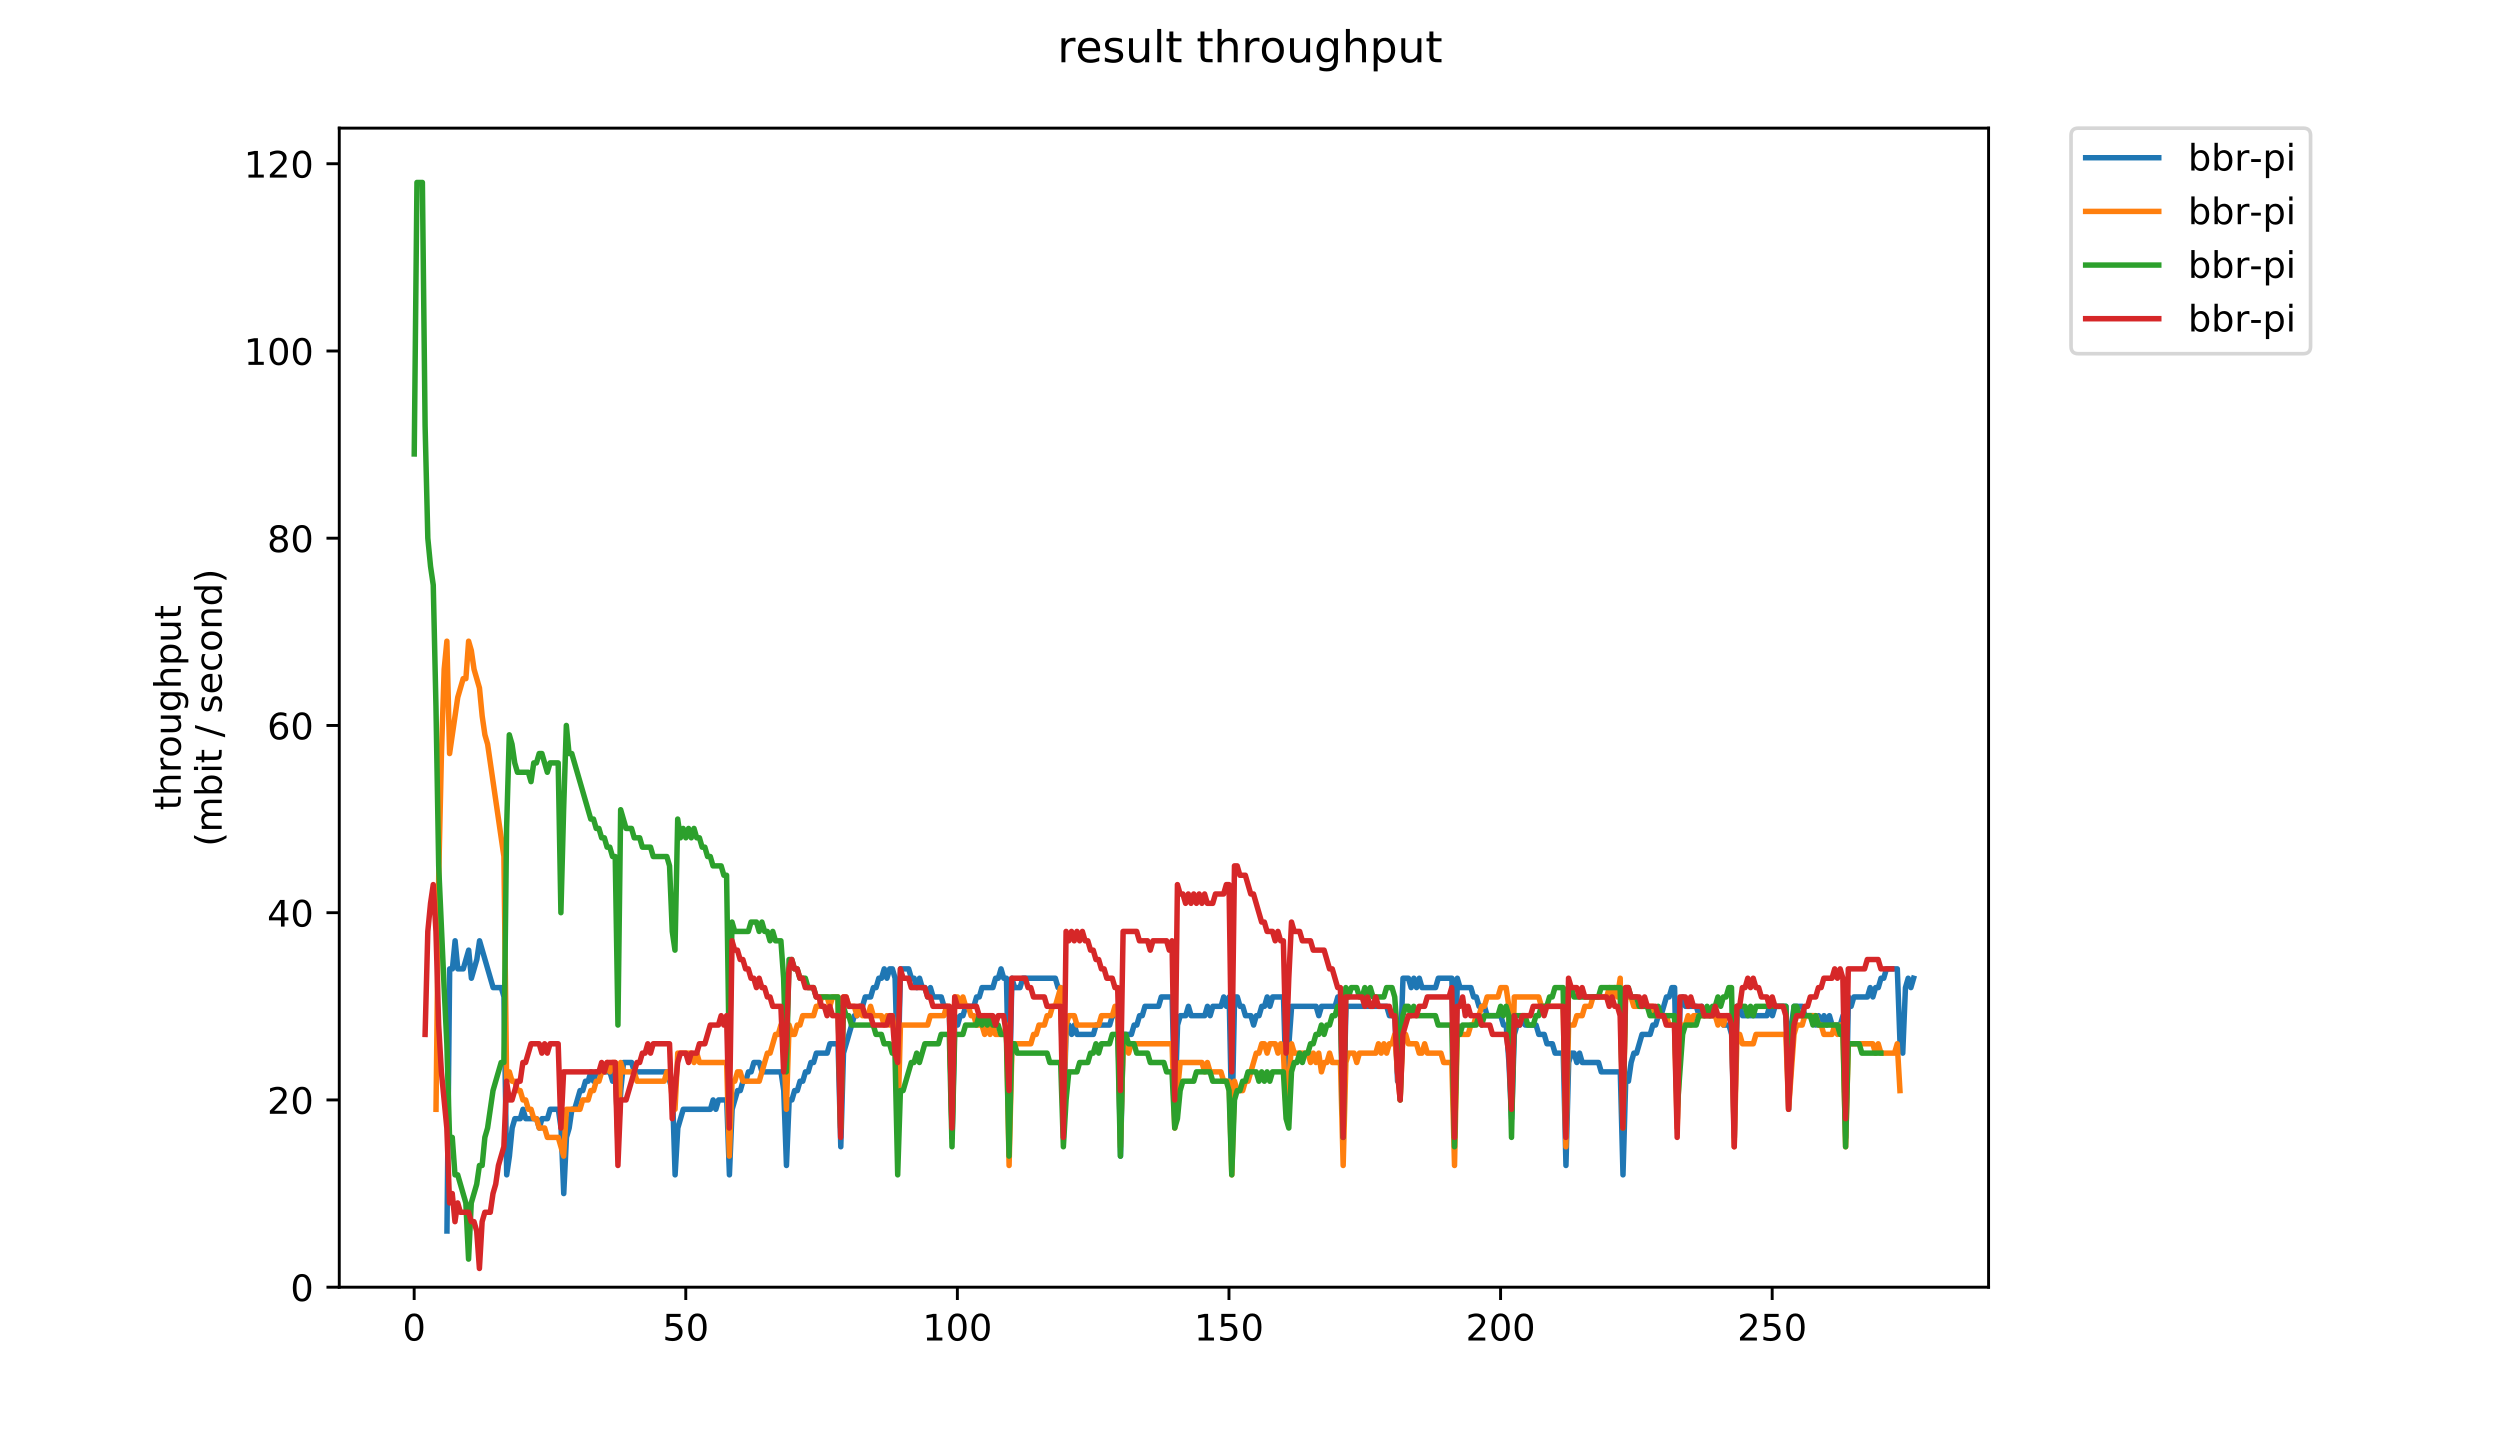 <?xml version="1.0" encoding="utf-8" standalone="no"?>
<!DOCTYPE svg PUBLIC "-//W3C//DTD SVG 1.1//EN"
  "http://www.w3.org/Graphics/SVG/1.1/DTD/svg11.dtd">
<!-- Created with matplotlib (https://matplotlib.org/) -->
<svg height="396pt" version="1.1" viewBox="0 0 684 396" width="684pt" xmlns="http://www.w3.org/2000/svg" xmlns:xlink="http://www.w3.org/1999/xlink">
 <defs>
  <style type="text/css">
*{stroke-linecap:butt;stroke-linejoin:round;}
  </style>
 </defs>
 <g id="figure_1">
  <g id="patch_1">
   <path d="M 0 396 
L 684 396 
L 684 0 
L 0 0 
z
" style="fill:#ffffff;"/>
  </g>
  <g id="axes_1">
   <g id="patch_2">
    <path d="M 92.824 352.174 
L 544.074 352.174 
L 544.074 35.062 
L 92.824 35.062 
z
" style="fill:#ffffff;"/>
   </g>
   <g id="matplotlib.axis_1">
    <g id="xtick_1">
     <g id="line2d_1">
      <defs>
       <path d="M 0 0 
L 0 3.5 
" id="m80da986a7f" style="stroke:#000000;stroke-width:0.8;"/>
      </defs>
      <g>
       <use style="stroke:#000000;stroke-width:0.8;" x="113.317" xlink:href="#m80da986a7f" y="352.174"/>
      </g>
     </g>
     <g id="text_1">
      <!-- 0 -->
      <defs>
       <path d="M 31.781 66.406 
Q 24.172 66.406 20.328 58.906 
Q 16.5 51.422 16.5 36.375 
Q 16.5 21.391 20.328 13.891 
Q 24.172 6.391 31.781 6.391 
Q 39.453 6.391 43.281 13.891 
Q 47.125 21.391 47.125 36.375 
Q 47.125 51.422 43.281 58.906 
Q 39.453 66.406 31.781 66.406 
z
M 31.781 74.219 
Q 44.047 74.219 50.516 64.516 
Q 56.984 54.828 56.984 36.375 
Q 56.984 17.969 50.516 8.266 
Q 44.047 -1.422 31.781 -1.422 
Q 19.531 -1.422 13.062 8.266 
Q 6.594 17.969 6.594 36.375 
Q 6.594 54.828 13.062 64.516 
Q 19.531 74.219 31.781 74.219 
z
" id="DejaVuSans-48"/>
      </defs>
      <g transform="translate(110.136 366.773)scale(0.1 -0.1)">
       <use xlink:href="#DejaVuSans-48"/>
      </g>
     </g>
    </g>
    <g id="xtick_2">
     <g id="line2d_2">
      <g>
       <use style="stroke:#000000;stroke-width:0.8;" x="187.628" xlink:href="#m80da986a7f" y="352.174"/>
      </g>
     </g>
     <g id="text_2">
      <!-- 50 -->
      <defs>
       <path d="M 10.797 72.906 
L 49.516 72.906 
L 49.516 64.594 
L 19.828 64.594 
L 19.828 46.734 
Q 21.969 47.469 24.109 47.828 
Q 26.266 48.188 28.422 48.188 
Q 40.625 48.188 47.75 41.5 
Q 54.891 34.812 54.891 23.391 
Q 54.891 11.625 47.562 5.094 
Q 40.234 -1.422 26.906 -1.422 
Q 22.312 -1.422 17.547 -0.641 
Q 12.797 0.141 7.719 1.703 
L 7.719 11.625 
Q 12.109 9.234 16.797 8.062 
Q 21.484 6.891 26.703 6.891 
Q 35.156 6.891 40.078 11.328 
Q 45.016 15.766 45.016 23.391 
Q 45.016 31 40.078 35.438 
Q 35.156 39.891 26.703 39.891 
Q 22.75 39.891 18.812 39.016 
Q 14.891 38.141 10.797 36.281 
z
" id="DejaVuSans-53"/>
      </defs>
      <g transform="translate(181.265 366.773)scale(0.1 -0.1)">
       <use xlink:href="#DejaVuSans-53"/>
       <use x="63.623" xlink:href="#DejaVuSans-48"/>
      </g>
     </g>
    </g>
    <g id="xtick_3">
     <g id="line2d_3">
      <g>
       <use style="stroke:#000000;stroke-width:0.8;" x="261.938" xlink:href="#m80da986a7f" y="352.174"/>
      </g>
     </g>
     <g id="text_3">
      <!-- 100 -->
      <defs>
       <path d="M 12.406 8.297 
L 28.516 8.297 
L 28.516 63.922 
L 10.984 60.406 
L 10.984 69.391 
L 28.422 72.906 
L 38.281 72.906 
L 38.281 8.297 
L 54.391 8.297 
L 54.391 0 
L 12.406 0 
z
" id="DejaVuSans-49"/>
      </defs>
      <g transform="translate(252.394 366.773)scale(0.1 -0.1)">
       <use xlink:href="#DejaVuSans-49"/>
       <use x="63.623" xlink:href="#DejaVuSans-48"/>
       <use x="127.246" xlink:href="#DejaVuSans-48"/>
      </g>
     </g>
    </g>
    <g id="xtick_4">
     <g id="line2d_4">
      <g>
       <use style="stroke:#000000;stroke-width:0.8;" x="336.248" xlink:href="#m80da986a7f" y="352.174"/>
      </g>
     </g>
     <g id="text_4">
      <!-- 150 -->
      <g transform="translate(326.705 366.773)scale(0.1 -0.1)">
       <use xlink:href="#DejaVuSans-49"/>
       <use x="63.623" xlink:href="#DejaVuSans-53"/>
       <use x="127.246" xlink:href="#DejaVuSans-48"/>
      </g>
     </g>
    </g>
    <g id="xtick_5">
     <g id="line2d_5">
      <g>
       <use style="stroke:#000000;stroke-width:0.8;" x="410.559" xlink:href="#m80da986a7f" y="352.174"/>
      </g>
     </g>
     <g id="text_5">
      <!-- 200 -->
      <defs>
       <path d="M 19.188 8.297 
L 53.609 8.297 
L 53.609 0 
L 7.328 0 
L 7.328 8.297 
Q 12.938 14.109 22.625 23.891 
Q 32.328 33.688 34.812 36.531 
Q 39.547 41.844 41.422 45.531 
Q 43.312 49.219 43.312 52.781 
Q 43.312 58.594 39.234 62.25 
Q 35.156 65.922 28.609 65.922 
Q 23.969 65.922 18.812 64.312 
Q 13.672 62.703 7.812 59.422 
L 7.812 69.391 
Q 13.766 71.781 18.938 73 
Q 24.125 74.219 28.422 74.219 
Q 39.75 74.219 46.484 68.547 
Q 53.219 62.891 53.219 53.422 
Q 53.219 48.922 51.531 44.891 
Q 49.859 40.875 45.406 35.406 
Q 44.188 33.984 37.641 27.219 
Q 31.109 20.453 19.188 8.297 
z
" id="DejaVuSans-50"/>
      </defs>
      <g transform="translate(401.015 366.773)scale(0.1 -0.1)">
       <use xlink:href="#DejaVuSans-50"/>
       <use x="63.623" xlink:href="#DejaVuSans-48"/>
       <use x="127.246" xlink:href="#DejaVuSans-48"/>
      </g>
     </g>
    </g>
    <g id="xtick_6">
     <g id="line2d_6">
      <g>
       <use style="stroke:#000000;stroke-width:0.8;" x="484.869" xlink:href="#m80da986a7f" y="352.174"/>
      </g>
     </g>
     <g id="text_6">
      <!-- 250 -->
      <g transform="translate(475.325 366.773)scale(0.1 -0.1)">
       <use xlink:href="#DejaVuSans-50"/>
       <use x="63.623" xlink:href="#DejaVuSans-53"/>
       <use x="127.246" xlink:href="#DejaVuSans-48"/>
      </g>
     </g>
    </g>
   </g>
   <g id="matplotlib.axis_2">
    <g id="ytick_1">
     <g id="line2d_7">
      <defs>
       <path d="M 0 0 
L -3.5 0 
" id="mc2aed0a593" style="stroke:#000000;stroke-width:0.8;"/>
      </defs>
      <g>
       <use style="stroke:#000000;stroke-width:0.8;" x="92.824" xlink:href="#mc2aed0a593" y="352.174"/>
      </g>
     </g>
     <g id="text_7">
      <!-- 0 -->
      <g transform="translate(79.461 355.973)scale(0.1 -0.1)">
       <use xlink:href="#DejaVuSans-48"/>
      </g>
     </g>
    </g>
    <g id="ytick_2">
     <g id="line2d_8">
      <g>
       <use style="stroke:#000000;stroke-width:0.8;" x="92.824" xlink:href="#mc2aed0a593" y="300.944"/>
      </g>
     </g>
     <g id="text_8">
      <!-- 20 -->
      <g transform="translate(73.099 304.744)scale(0.1 -0.1)">
       <use xlink:href="#DejaVuSans-50"/>
       <use x="63.623" xlink:href="#DejaVuSans-48"/>
      </g>
     </g>
    </g>
    <g id="ytick_3">
     <g id="line2d_9">
      <g>
       <use style="stroke:#000000;stroke-width:0.8;" x="92.824" xlink:href="#mc2aed0a593" y="249.715"/>
      </g>
     </g>
     <g id="text_9">
      <!-- 40 -->
      <defs>
       <path d="M 37.797 64.312 
L 12.891 25.391 
L 37.797 25.391 
z
M 35.203 72.906 
L 47.609 72.906 
L 47.609 25.391 
L 58.016 25.391 
L 58.016 17.188 
L 47.609 17.188 
L 47.609 0 
L 37.797 0 
L 37.797 17.188 
L 4.891 17.188 
L 4.891 26.703 
z
" id="DejaVuSans-52"/>
      </defs>
      <g transform="translate(73.099 253.514)scale(0.1 -0.1)">
       <use xlink:href="#DejaVuSans-52"/>
       <use x="63.623" xlink:href="#DejaVuSans-48"/>
      </g>
     </g>
    </g>
    <g id="ytick_4">
     <g id="line2d_10">
      <g>
       <use style="stroke:#000000;stroke-width:0.8;" x="92.824" xlink:href="#mc2aed0a593" y="198.485"/>
      </g>
     </g>
     <g id="text_10">
      <!-- 60 -->
      <defs>
       <path d="M 33.016 40.375 
Q 26.375 40.375 22.484 35.828 
Q 18.609 31.297 18.609 23.391 
Q 18.609 15.531 22.484 10.953 
Q 26.375 6.391 33.016 6.391 
Q 39.656 6.391 43.531 10.953 
Q 47.406 15.531 47.406 23.391 
Q 47.406 31.297 43.531 35.828 
Q 39.656 40.375 33.016 40.375 
z
M 52.594 71.297 
L 52.594 62.312 
Q 48.875 64.062 45.094 64.984 
Q 41.312 65.922 37.594 65.922 
Q 27.828 65.922 22.672 59.328 
Q 17.531 52.734 16.797 39.406 
Q 19.672 43.656 24.016 45.922 
Q 28.375 48.188 33.594 48.188 
Q 44.578 48.188 50.953 41.516 
Q 57.328 34.859 57.328 23.391 
Q 57.328 12.156 50.688 5.359 
Q 44.047 -1.422 33.016 -1.422 
Q 20.359 -1.422 13.672 8.266 
Q 6.984 17.969 6.984 36.375 
Q 6.984 53.656 15.188 63.938 
Q 23.391 74.219 37.203 74.219 
Q 40.922 74.219 44.703 73.484 
Q 48.484 72.75 52.594 71.297 
z
" id="DejaVuSans-54"/>
      </defs>
      <g transform="translate(73.099 202.284)scale(0.1 -0.1)">
       <use xlink:href="#DejaVuSans-54"/>
       <use x="63.623" xlink:href="#DejaVuSans-48"/>
      </g>
     </g>
    </g>
    <g id="ytick_5">
     <g id="line2d_11">
      <g>
       <use style="stroke:#000000;stroke-width:0.8;" x="92.824" xlink:href="#mc2aed0a593" y="147.255"/>
      </g>
     </g>
     <g id="text_11">
      <!-- 80 -->
      <defs>
       <path d="M 31.781 34.625 
Q 24.75 34.625 20.719 30.859 
Q 16.703 27.094 16.703 20.516 
Q 16.703 13.922 20.719 10.156 
Q 24.75 6.391 31.781 6.391 
Q 38.812 6.391 42.859 10.172 
Q 46.922 13.969 46.922 20.516 
Q 46.922 27.094 42.891 30.859 
Q 38.875 34.625 31.781 34.625 
z
M 21.922 38.812 
Q 15.578 40.375 12.031 44.719 
Q 8.5 49.078 8.5 55.328 
Q 8.5 64.062 14.719 69.141 
Q 20.953 74.219 31.781 74.219 
Q 42.672 74.219 48.875 69.141 
Q 55.078 64.062 55.078 55.328 
Q 55.078 49.078 51.531 44.719 
Q 48 40.375 41.703 38.812 
Q 48.828 37.156 52.797 32.312 
Q 56.781 27.484 56.781 20.516 
Q 56.781 9.906 50.312 4.234 
Q 43.844 -1.422 31.781 -1.422 
Q 19.734 -1.422 13.25 4.234 
Q 6.781 9.906 6.781 20.516 
Q 6.781 27.484 10.781 32.312 
Q 14.797 37.156 21.922 38.812 
z
M 18.312 54.391 
Q 18.312 48.734 21.844 45.562 
Q 25.391 42.391 31.781 42.391 
Q 38.141 42.391 41.719 45.562 
Q 45.312 48.734 45.312 54.391 
Q 45.312 60.062 41.719 63.234 
Q 38.141 66.406 31.781 66.406 
Q 25.391 66.406 21.844 63.234 
Q 18.312 60.062 18.312 54.391 
z
" id="DejaVuSans-56"/>
      </defs>
      <g transform="translate(73.099 151.055)scale(0.1 -0.1)">
       <use xlink:href="#DejaVuSans-56"/>
       <use x="63.623" xlink:href="#DejaVuSans-48"/>
      </g>
     </g>
    </g>
    <g id="ytick_6">
     <g id="line2d_12">
      <g>
       <use style="stroke:#000000;stroke-width:0.8;" x="92.824" xlink:href="#mc2aed0a593" y="96.026"/>
      </g>
     </g>
     <g id="text_12">
      <!-- 100 -->
      <g transform="translate(66.736 99.825)scale(0.1 -0.1)">
       <use xlink:href="#DejaVuSans-49"/>
       <use x="63.623" xlink:href="#DejaVuSans-48"/>
       <use x="127.246" xlink:href="#DejaVuSans-48"/>
      </g>
     </g>
    </g>
    <g id="ytick_7">
     <g id="line2d_13">
      <g>
       <use style="stroke:#000000;stroke-width:0.8;" x="92.824" xlink:href="#mc2aed0a593" y="44.796"/>
      </g>
     </g>
     <g id="text_13">
      <!-- 120 -->
      <g transform="translate(66.736 48.595)scale(0.1 -0.1)">
       <use xlink:href="#DejaVuSans-49"/>
       <use x="63.623" xlink:href="#DejaVuSans-50"/>
       <use x="127.246" xlink:href="#DejaVuSans-48"/>
      </g>
     </g>
    </g>
    <g id="text_14">
     <!-- throughput -->
     <defs>
      <path d="M 18.312 70.219 
L 18.312 54.688 
L 36.812 54.688 
L 36.812 47.703 
L 18.312 47.703 
L 18.312 18.016 
Q 18.312 11.328 20.141 9.422 
Q 21.969 7.516 27.594 7.516 
L 36.812 7.516 
L 36.812 0 
L 27.594 0 
Q 17.188 0 13.234 3.875 
Q 9.281 7.766 9.281 18.016 
L 9.281 47.703 
L 2.688 47.703 
L 2.688 54.688 
L 9.281 54.688 
L 9.281 70.219 
z
" id="DejaVuSans-116"/>
      <path d="M 54.891 33.016 
L 54.891 0 
L 45.906 0 
L 45.906 32.719 
Q 45.906 40.484 42.875 44.328 
Q 39.844 48.188 33.797 48.188 
Q 26.516 48.188 22.312 43.547 
Q 18.109 38.922 18.109 30.906 
L 18.109 0 
L 9.078 0 
L 9.078 75.984 
L 18.109 75.984 
L 18.109 46.188 
Q 21.344 51.125 25.703 53.562 
Q 30.078 56 35.797 56 
Q 45.219 56 50.047 50.172 
Q 54.891 44.344 54.891 33.016 
z
" id="DejaVuSans-104"/>
      <path d="M 41.109 46.297 
Q 39.594 47.172 37.812 47.578 
Q 36.031 48 33.891 48 
Q 26.266 48 22.188 43.047 
Q 18.109 38.094 18.109 28.812 
L 18.109 0 
L 9.078 0 
L 9.078 54.688 
L 18.109 54.688 
L 18.109 46.188 
Q 20.953 51.172 25.484 53.578 
Q 30.031 56 36.531 56 
Q 37.453 56 38.578 55.875 
Q 39.703 55.766 41.062 55.516 
z
" id="DejaVuSans-114"/>
      <path d="M 30.609 48.391 
Q 23.391 48.391 19.188 42.75 
Q 14.984 37.109 14.984 27.297 
Q 14.984 17.484 19.156 11.844 
Q 23.344 6.203 30.609 6.203 
Q 37.797 6.203 41.984 11.859 
Q 46.188 17.531 46.188 27.297 
Q 46.188 37.016 41.984 42.703 
Q 37.797 48.391 30.609 48.391 
z
M 30.609 56 
Q 42.328 56 49.016 48.375 
Q 55.719 40.766 55.719 27.297 
Q 55.719 13.875 49.016 6.219 
Q 42.328 -1.422 30.609 -1.422 
Q 18.844 -1.422 12.172 6.219 
Q 5.516 13.875 5.516 27.297 
Q 5.516 40.766 12.172 48.375 
Q 18.844 56 30.609 56 
z
" id="DejaVuSans-111"/>
      <path d="M 8.5 21.578 
L 8.5 54.688 
L 17.484 54.688 
L 17.484 21.922 
Q 17.484 14.156 20.5 10.266 
Q 23.531 6.391 29.594 6.391 
Q 36.859 6.391 41.078 11.031 
Q 45.312 15.672 45.312 23.688 
L 45.312 54.688 
L 54.297 54.688 
L 54.297 0 
L 45.312 0 
L 45.312 8.406 
Q 42.047 3.422 37.719 1 
Q 33.406 -1.422 27.688 -1.422 
Q 18.266 -1.422 13.375 4.438 
Q 8.5 10.297 8.5 21.578 
z
M 31.109 56 
z
" id="DejaVuSans-117"/>
      <path d="M 45.406 27.984 
Q 45.406 37.75 41.375 43.109 
Q 37.359 48.484 30.078 48.484 
Q 22.859 48.484 18.828 43.109 
Q 14.797 37.75 14.797 27.984 
Q 14.797 18.266 18.828 12.891 
Q 22.859 7.516 30.078 7.516 
Q 37.359 7.516 41.375 12.891 
Q 45.406 18.266 45.406 27.984 
z
M 54.391 6.781 
Q 54.391 -7.172 48.188 -13.984 
Q 42 -20.797 29.203 -20.797 
Q 24.469 -20.797 20.266 -20.094 
Q 16.062 -19.391 12.109 -17.922 
L 12.109 -9.188 
Q 16.062 -11.328 19.922 -12.344 
Q 23.781 -13.375 27.781 -13.375 
Q 36.625 -13.375 41.016 -8.766 
Q 45.406 -4.156 45.406 5.172 
L 45.406 9.625 
Q 42.625 4.781 38.281 2.391 
Q 33.938 0 27.875 0 
Q 17.828 0 11.672 7.656 
Q 5.516 15.328 5.516 27.984 
Q 5.516 40.672 11.672 48.328 
Q 17.828 56 27.875 56 
Q 33.938 56 38.281 53.609 
Q 42.625 51.219 45.406 46.391 
L 45.406 54.688 
L 54.391 54.688 
z
" id="DejaVuSans-103"/>
      <path d="M 18.109 8.203 
L 18.109 -20.797 
L 9.078 -20.797 
L 9.078 54.688 
L 18.109 54.688 
L 18.109 46.391 
Q 20.953 51.266 25.266 53.625 
Q 29.594 56 35.594 56 
Q 45.562 56 51.781 48.094 
Q 58.016 40.188 58.016 27.297 
Q 58.016 14.406 51.781 6.484 
Q 45.562 -1.422 35.594 -1.422 
Q 29.594 -1.422 25.266 0.953 
Q 20.953 3.328 18.109 8.203 
z
M 48.688 27.297 
Q 48.688 37.203 44.609 42.844 
Q 40.531 48.484 33.406 48.484 
Q 26.266 48.484 22.188 42.844 
Q 18.109 37.203 18.109 27.297 
Q 18.109 17.391 22.188 11.75 
Q 26.266 6.109 33.406 6.109 
Q 40.531 6.109 44.609 11.75 
Q 48.688 17.391 48.688 27.297 
z
" id="DejaVuSans-112"/>
     </defs>
     <g transform="translate(49.459 221.675)rotate(-90)scale(0.1 -0.1)">
      <use xlink:href="#DejaVuSans-116"/>
      <use x="39.209" xlink:href="#DejaVuSans-104"/>
      <use x="102.588" xlink:href="#DejaVuSans-114"/>
      <use x="143.67" xlink:href="#DejaVuSans-111"/>
      <use x="204.852" xlink:href="#DejaVuSans-117"/>
      <use x="268.23" xlink:href="#DejaVuSans-103"/>
      <use x="331.707" xlink:href="#DejaVuSans-104"/>
      <use x="395.086" xlink:href="#DejaVuSans-112"/>
      <use x="458.562" xlink:href="#DejaVuSans-117"/>
      <use x="521.941" xlink:href="#DejaVuSans-116"/>
     </g>
     <!-- (mbit / second) -->
     <defs>
      <path d="M 31 75.875 
Q 24.469 64.656 21.281 53.656 
Q 18.109 42.672 18.109 31.391 
Q 18.109 20.125 21.312 9.062 
Q 24.516 -2 31 -13.188 
L 23.188 -13.188 
Q 15.875 -1.703 12.234 9.375 
Q 8.594 20.453 8.594 31.391 
Q 8.594 42.281 12.203 53.312 
Q 15.828 64.359 23.188 75.875 
z
" id="DejaVuSans-40"/>
      <path d="M 52 44.188 
Q 55.375 50.25 60.062 53.125 
Q 64.75 56 71.094 56 
Q 79.641 56 84.281 50.016 
Q 88.922 44.047 88.922 33.016 
L 88.922 0 
L 79.891 0 
L 79.891 32.719 
Q 79.891 40.578 77.094 44.375 
Q 74.312 48.188 68.609 48.188 
Q 61.625 48.188 57.562 43.547 
Q 53.516 38.922 53.516 30.906 
L 53.516 0 
L 44.484 0 
L 44.484 32.719 
Q 44.484 40.625 41.703 44.406 
Q 38.922 48.188 33.109 48.188 
Q 26.219 48.188 22.156 43.531 
Q 18.109 38.875 18.109 30.906 
L 18.109 0 
L 9.078 0 
L 9.078 54.688 
L 18.109 54.688 
L 18.109 46.188 
Q 21.188 51.219 25.484 53.609 
Q 29.781 56 35.688 56 
Q 41.656 56 45.828 52.969 
Q 50 49.953 52 44.188 
z
" id="DejaVuSans-109"/>
      <path d="M 48.688 27.297 
Q 48.688 37.203 44.609 42.844 
Q 40.531 48.484 33.406 48.484 
Q 26.266 48.484 22.188 42.844 
Q 18.109 37.203 18.109 27.297 
Q 18.109 17.391 22.188 11.75 
Q 26.266 6.109 33.406 6.109 
Q 40.531 6.109 44.609 11.75 
Q 48.688 17.391 48.688 27.297 
z
M 18.109 46.391 
Q 20.953 51.266 25.266 53.625 
Q 29.594 56 35.594 56 
Q 45.562 56 51.781 48.094 
Q 58.016 40.188 58.016 27.297 
Q 58.016 14.406 51.781 6.484 
Q 45.562 -1.422 35.594 -1.422 
Q 29.594 -1.422 25.266 0.953 
Q 20.953 3.328 18.109 8.203 
L 18.109 0 
L 9.078 0 
L 9.078 75.984 
L 18.109 75.984 
z
" id="DejaVuSans-98"/>
      <path d="M 9.422 54.688 
L 18.406 54.688 
L 18.406 0 
L 9.422 0 
z
M 9.422 75.984 
L 18.406 75.984 
L 18.406 64.594 
L 9.422 64.594 
z
" id="DejaVuSans-105"/>
      <path id="DejaVuSans-32"/>
      <path d="M 25.391 72.906 
L 33.688 72.906 
L 8.297 -9.281 
L 0 -9.281 
z
" id="DejaVuSans-47"/>
      <path d="M 44.281 53.078 
L 44.281 44.578 
Q 40.484 46.531 36.375 47.5 
Q 32.281 48.484 27.875 48.484 
Q 21.188 48.484 17.844 46.438 
Q 14.5 44.391 14.5 40.281 
Q 14.5 37.156 16.891 35.375 
Q 19.281 33.594 26.516 31.984 
L 29.594 31.297 
Q 39.156 29.25 43.188 25.516 
Q 47.219 21.781 47.219 15.094 
Q 47.219 7.469 41.188 3.016 
Q 35.156 -1.422 24.609 -1.422 
Q 20.219 -1.422 15.453 -0.562 
Q 10.688 0.297 5.422 2 
L 5.422 11.281 
Q 10.406 8.688 15.234 7.391 
Q 20.062 6.109 24.812 6.109 
Q 31.156 6.109 34.562 8.281 
Q 37.984 10.453 37.984 14.406 
Q 37.984 18.062 35.516 20.016 
Q 33.062 21.969 24.703 23.781 
L 21.578 24.516 
Q 13.234 26.266 9.516 29.906 
Q 5.812 33.547 5.812 39.891 
Q 5.812 47.609 11.281 51.797 
Q 16.75 56 26.812 56 
Q 31.781 56 36.172 55.266 
Q 40.578 54.547 44.281 53.078 
z
" id="DejaVuSans-115"/>
      <path d="M 56.203 29.594 
L 56.203 25.203 
L 14.891 25.203 
Q 15.484 15.922 20.484 11.062 
Q 25.484 6.203 34.422 6.203 
Q 39.594 6.203 44.453 7.469 
Q 49.312 8.734 54.109 11.281 
L 54.109 2.781 
Q 49.266 0.734 44.188 -0.344 
Q 39.109 -1.422 33.891 -1.422 
Q 20.797 -1.422 13.156 6.188 
Q 5.516 13.812 5.516 26.812 
Q 5.516 40.234 12.766 48.109 
Q 20.016 56 32.328 56 
Q 43.359 56 49.781 48.891 
Q 56.203 41.797 56.203 29.594 
z
M 47.219 32.234 
Q 47.125 39.594 43.094 43.984 
Q 39.062 48.391 32.422 48.391 
Q 24.906 48.391 20.391 44.141 
Q 15.875 39.891 15.188 32.172 
z
" id="DejaVuSans-101"/>
      <path d="M 48.781 52.594 
L 48.781 44.188 
Q 44.969 46.297 41.141 47.344 
Q 37.312 48.391 33.406 48.391 
Q 24.656 48.391 19.812 42.844 
Q 14.984 37.312 14.984 27.297 
Q 14.984 17.281 19.812 11.734 
Q 24.656 6.203 33.406 6.203 
Q 37.312 6.203 41.141 7.25 
Q 44.969 8.297 48.781 10.406 
L 48.781 2.094 
Q 45.016 0.344 40.984 -0.531 
Q 36.969 -1.422 32.422 -1.422 
Q 20.062 -1.422 12.781 6.344 
Q 5.516 14.109 5.516 27.297 
Q 5.516 40.672 12.859 48.328 
Q 20.219 56 33.016 56 
Q 37.156 56 41.109 55.141 
Q 45.062 54.297 48.781 52.594 
z
" id="DejaVuSans-99"/>
      <path d="M 54.891 33.016 
L 54.891 0 
L 45.906 0 
L 45.906 32.719 
Q 45.906 40.484 42.875 44.328 
Q 39.844 48.188 33.797 48.188 
Q 26.516 48.188 22.312 43.547 
Q 18.109 38.922 18.109 30.906 
L 18.109 0 
L 9.078 0 
L 9.078 54.688 
L 18.109 54.688 
L 18.109 46.188 
Q 21.344 51.125 25.703 53.562 
Q 30.078 56 35.797 56 
Q 45.219 56 50.047 50.172 
Q 54.891 44.344 54.891 33.016 
z
" id="DejaVuSans-110"/>
      <path d="M 45.406 46.391 
L 45.406 75.984 
L 54.391 75.984 
L 54.391 0 
L 45.406 0 
L 45.406 8.203 
Q 42.578 3.328 38.25 0.953 
Q 33.938 -1.422 27.875 -1.422 
Q 17.969 -1.422 11.734 6.484 
Q 5.516 14.406 5.516 27.297 
Q 5.516 40.188 11.734 48.094 
Q 17.969 56 27.875 56 
Q 33.938 56 38.25 53.625 
Q 42.578 51.266 45.406 46.391 
z
M 14.797 27.297 
Q 14.797 17.391 18.875 11.75 
Q 22.953 6.109 30.078 6.109 
Q 37.203 6.109 41.297 11.75 
Q 45.406 17.391 45.406 27.297 
Q 45.406 37.203 41.297 42.844 
Q 37.203 48.484 30.078 48.484 
Q 22.953 48.484 18.875 42.844 
Q 14.797 37.203 14.797 27.297 
z
" id="DejaVuSans-100"/>
      <path d="M 8.016 75.875 
L 15.828 75.875 
Q 23.141 64.359 26.781 53.312 
Q 30.422 42.281 30.422 31.391 
Q 30.422 20.453 26.781 9.375 
Q 23.141 -1.703 15.828 -13.188 
L 8.016 -13.188 
Q 14.5 -2 17.703 9.062 
Q 20.906 20.125 20.906 31.391 
Q 20.906 42.672 17.703 53.656 
Q 14.5 64.656 8.016 75.875 
z
" id="DejaVuSans-41"/>
     </defs>
     <g transform="translate(60.657 231.609)rotate(-90)scale(0.1 -0.1)">
      <use xlink:href="#DejaVuSans-40"/>
      <use x="39.014" xlink:href="#DejaVuSans-109"/>
      <use x="136.426" xlink:href="#DejaVuSans-98"/>
      <use x="199.902" xlink:href="#DejaVuSans-105"/>
      <use x="227.686" xlink:href="#DejaVuSans-116"/>
      <use x="266.895" xlink:href="#DejaVuSans-32"/>
      <use x="298.682" xlink:href="#DejaVuSans-47"/>
      <use x="332.373" xlink:href="#DejaVuSans-32"/>
      <use x="364.16" xlink:href="#DejaVuSans-115"/>
      <use x="416.26" xlink:href="#DejaVuSans-101"/>
      <use x="477.783" xlink:href="#DejaVuSans-99"/>
      <use x="532.764" xlink:href="#DejaVuSans-111"/>
      <use x="593.945" xlink:href="#DejaVuSans-110"/>
      <use x="657.324" xlink:href="#DejaVuSans-100"/>
      <use x="720.801" xlink:href="#DejaVuSans-41"/>
     </g>
    </g>
   </g>
   <g id="line2d_14">
    <path clip-path="url(#p072da21512)" d="M 122.287 336.805 
L 123.03 265.084 
L 123.773 265.084 
L 124.516 257.399 
L 125.259 265.084 
L 126.745 265.084 
L 128.232 259.961 
L 128.975 267.645 
L 130.461 262.522 
L 131.204 257.399 
L 134.919 270.207 
L 137.149 270.207 
L 137.892 272.768 
L 138.635 321.436 
L 139.378 316.313 
L 140.121 308.629 
L 140.864 306.067 
L 142.35 306.067 
L 143.094 303.506 
L 143.837 306.067 
L 146.809 306.067 
L 147.552 308.629 
L 148.295 306.067 
L 149.782 306.067 
L 150.525 303.506 
L 152.754 303.506 
L 153.497 308.629 
L 154.24 326.559 
L 154.983 311.19 
L 155.726 308.629 
L 156.469 303.506 
L 157.213 303.506 
L 158.699 298.383 
L 159.442 298.383 
L 160.185 295.822 
L 160.928 295.822 
L 161.671 293.26 
L 162.414 295.822 
L 163.157 293.26 
L 166.873 293.26 
L 167.616 295.822 
L 168.359 293.26 
L 169.102 311.19 
L 169.845 298.383 
L 170.588 290.699 
L 172.818 290.699 
L 173.561 293.26 
L 182.478 293.26 
L 183.964 298.383 
L 184.707 321.436 
L 185.45 308.629 
L 186.937 303.506 
L 194.368 303.506 
L 195.111 300.944 
L 195.854 303.506 
L 196.597 300.944 
L 198.826 300.944 
L 199.569 321.436 
L 200.313 303.506 
L 201.799 298.383 
L 202.542 298.383 
L 203.285 295.822 
L 204.028 295.822 
L 204.771 293.26 
L 205.514 293.26 
L 206.257 290.699 
L 207.744 290.699 
L 208.487 293.26 
L 213.688 293.26 
L 214.432 298.383 
L 215.175 318.875 
L 215.918 300.944 
L 216.661 300.944 
L 217.404 298.383 
L 218.147 298.383 
L 218.89 295.822 
L 219.633 295.822 
L 220.376 293.26 
L 221.119 293.26 
L 221.863 290.699 
L 222.606 290.699 
L 223.349 288.137 
L 226.321 288.137 
L 227.064 285.576 
L 229.294 285.576 
L 230.037 313.752 
L 230.78 288.137 
L 233.752 277.891 
L 234.495 277.891 
L 235.238 275.33 
L 235.982 275.33 
L 236.725 272.768 
L 238.211 272.768 
L 238.954 270.207 
L 239.697 270.207 
L 240.44 267.645 
L 241.183 267.645 
L 241.926 265.084 
L 242.669 267.645 
L 243.413 265.084 
L 244.156 265.084 
L 244.899 267.645 
L 245.642 295.822 
L 246.385 265.084 
L 248.614 265.084 
L 249.357 267.645 
L 250.1 267.645 
L 250.844 270.207 
L 251.587 267.645 
L 252.33 270.207 
L 253.073 270.207 
L 253.816 272.768 
L 254.559 270.207 
L 255.302 272.768 
L 257.532 272.768 
L 258.275 275.33 
L 259.018 275.33 
L 259.761 277.891 
L 260.504 311.19 
L 261.247 277.891 
L 261.99 280.453 
L 262.733 277.891 
L 263.476 277.891 
L 264.219 275.33 
L 266.449 275.33 
L 267.192 272.768 
L 267.935 272.768 
L 268.678 270.207 
L 271.65 270.207 
L 272.394 267.645 
L 273.137 267.645 
L 273.88 265.084 
L 274.623 267.645 
L 275.366 267.645 
L 276.109 303.506 
L 276.852 267.645 
L 277.595 270.207 
L 279.082 270.207 
L 279.825 267.645 
L 288.742 267.645 
L 289.485 270.207 
L 290.228 270.207 
L 290.971 308.629 
L 291.714 280.453 
L 292.457 280.453 
L 293.2 283.014 
L 293.944 280.453 
L 294.687 283.014 
L 299.145 283.014 
L 299.888 280.453 
L 303.604 280.453 
L 304.347 277.891 
L 305.833 277.891 
L 306.576 316.313 
L 307.319 283.014 
L 309.549 283.014 
L 310.292 280.453 
L 311.035 280.453 
L 311.778 277.891 
L 312.521 277.891 
L 313.264 275.33 
L 316.98 275.33 
L 317.723 272.768 
L 320.695 272.768 
L 321.438 303.506 
L 322.182 280.453 
L 322.925 277.891 
L 324.411 277.891 
L 325.154 275.33 
L 325.897 277.891 
L 329.613 277.891 
L 330.356 275.33 
L 331.099 277.891 
L 331.842 275.33 
L 334.071 275.33 
L 334.814 272.768 
L 335.557 275.33 
L 336.3 272.768 
L 337.044 308.629 
L 337.787 272.768 
L 338.53 272.768 
L 339.273 275.33 
L 340.016 275.33 
L 340.759 277.891 
L 342.245 277.891 
L 342.988 280.453 
L 343.732 277.891 
L 344.475 277.891 
L 345.218 275.33 
L 345.961 275.33 
L 346.704 272.768 
L 347.447 275.33 
L 348.19 272.768 
L 351.163 272.768 
L 351.906 298.383 
L 352.649 285.576 
L 353.392 275.33 
L 360.08 275.33 
L 360.823 277.891 
L 361.566 275.33 
L 365.282 275.33 
L 366.025 272.768 
L 366.768 272.768 
L 367.511 308.629 
L 368.254 275.33 
L 379.4 275.33 
L 380.144 277.891 
L 381.63 277.891 
L 382.373 295.822 
L 383.116 288.137 
L 383.859 267.645 
L 385.345 267.645 
L 386.088 270.207 
L 386.832 267.645 
L 387.575 270.207 
L 388.318 267.645 
L 389.061 270.207 
L 392.776 270.207 
L 393.519 267.645 
L 397.235 267.645 
L 397.978 308.629 
L 398.721 267.645 
L 399.464 270.207 
L 402.437 270.207 
L 403.18 272.768 
L 403.923 272.768 
L 404.666 275.33 
L 406.152 275.33 
L 406.895 277.891 
L 410.611 277.891 
L 411.354 280.453 
L 412.097 280.453 
L 412.84 290.699 
L 413.583 306.067 
L 414.326 283.014 
L 415.069 280.453 
L 415.813 280.453 
L 416.556 277.891 
L 417.299 280.453 
L 420.271 280.453 
L 421.014 283.014 
L 422.5 283.014 
L 423.244 285.576 
L 424.73 285.576 
L 425.473 288.137 
L 427.702 288.137 
L 428.445 318.875 
L 429.188 290.699 
L 429.932 288.137 
L 430.675 288.137 
L 431.418 290.699 
L 432.161 288.137 
L 432.904 290.699 
L 437.363 290.699 
L 438.106 293.26 
L 443.307 293.26 
L 444.05 321.436 
L 444.794 295.822 
L 445.537 295.822 
L 446.28 290.699 
L 447.023 288.137 
L 447.766 288.137 
L 449.252 283.014 
L 451.482 283.014 
L 452.225 280.453 
L 452.968 280.453 
L 453.711 277.891 
L 454.454 277.891 
L 455.94 272.768 
L 456.683 272.768 
L 457.426 270.207 
L 458.169 270.207 
L 458.913 306.067 
L 459.656 275.33 
L 460.399 272.768 
L 461.142 275.33 
L 464.114 275.33 
L 464.857 277.891 
L 465.6 275.33 
L 466.344 277.891 
L 470.802 277.891 
L 471.545 280.453 
L 473.032 280.453 
L 473.775 283.014 
L 474.518 311.19 
L 475.261 275.33 
L 476.004 275.33 
L 476.747 277.891 
L 483.435 277.891 
L 484.178 275.33 
L 484.921 277.891 
L 485.664 275.33 
L 488.637 275.33 
L 489.38 303.506 
L 490.123 280.453 
L 490.866 275.33 
L 493.095 275.33 
L 493.838 277.891 
L 496.068 277.891 
L 496.811 280.453 
L 497.554 277.891 
L 498.297 280.453 
L 499.04 277.891 
L 499.783 280.453 
L 500.526 277.891 
L 501.269 280.453 
L 503.499 280.453 
L 504.242 277.891 
L 504.985 311.19 
L 505.728 272.768 
L 506.471 275.33 
L 507.214 272.768 
L 510.93 272.768 
L 511.673 270.207 
L 512.416 272.768 
L 513.159 270.207 
L 513.902 270.207 
L 514.645 267.645 
L 515.388 267.645 
L 516.132 265.084 
L 519.104 265.084 
L 519.847 285.576 
L 520.59 288.137 
L 521.333 270.207 
L 522.076 267.645 
L 522.819 270.207 
L 523.563 267.645 
L 523.563 267.645 
" style="fill:none;stroke:#1f77b4;stroke-linecap:square;stroke-width:1.5;"/>
   </g>
   <g id="line2d_15">
    <path clip-path="url(#p072da21512)" d="M 119.293 303.506 
L 120.037 239.469 
L 120.78 206.17 
L 121.523 183.116 
L 122.266 175.432 
L 123.009 206.17 
L 125.238 190.801 
L 126.725 185.678 
L 127.468 185.678 
L 128.211 175.432 
L 128.954 177.993 
L 129.697 183.116 
L 131.183 188.239 
L 131.926 195.924 
L 132.669 201.047 
L 133.412 203.608 
L 137.871 234.346 
L 138.614 295.822 
L 139.357 293.26 
L 140.1 295.822 
L 140.843 295.822 
L 141.587 298.383 
L 142.33 298.383 
L 143.073 300.944 
L 143.816 300.944 
L 144.559 303.506 
L 145.302 303.506 
L 146.045 306.067 
L 146.788 306.067 
L 147.531 308.629 
L 149.018 308.629 
L 149.761 311.19 
L 152.733 311.19 
L 154.219 316.313 
L 154.962 303.506 
L 158.678 303.506 
L 159.421 300.944 
L 160.907 300.944 
L 161.65 298.383 
L 162.393 298.383 
L 163.137 295.822 
L 163.88 295.822 
L 164.623 293.26 
L 165.366 293.26 
L 166.109 290.699 
L 166.852 293.26 
L 167.595 290.699 
L 168.338 290.699 
L 169.081 313.752 
L 169.825 290.699 
L 170.568 293.26 
L 173.54 293.26 
L 174.283 295.822 
L 181.714 295.822 
L 182.457 293.26 
L 183.2 293.26 
L 183.943 300.944 
L 184.687 303.506 
L 185.43 288.137 
L 189.145 288.137 
L 189.888 290.699 
L 190.631 288.137 
L 191.375 290.699 
L 198.806 290.699 
L 199.549 316.313 
L 200.292 295.822 
L 201.035 295.822 
L 201.778 293.26 
L 202.521 293.26 
L 203.264 295.822 
L 207.723 295.822 
L 209.952 288.137 
L 210.695 288.137 
L 212.181 283.014 
L 212.925 283.014 
L 213.668 280.453 
L 214.411 285.576 
L 215.154 303.506 
L 215.897 280.453 
L 216.64 283.014 
L 217.383 283.014 
L 218.126 280.453 
L 218.869 280.453 
L 219.612 277.891 
L 222.585 277.891 
L 223.328 275.33 
L 224.071 275.33 
L 224.814 272.768 
L 226.3 272.768 
L 227.043 275.33 
L 227.787 272.768 
L 229.273 272.768 
L 230.016 308.629 
L 230.759 272.768 
L 231.502 272.768 
L 232.245 275.33 
L 233.731 275.33 
L 234.475 277.891 
L 235.218 275.33 
L 235.961 277.891 
L 237.447 277.891 
L 238.19 275.33 
L 238.933 277.891 
L 241.162 277.891 
L 241.906 280.453 
L 242.649 277.891 
L 243.392 280.453 
L 244.135 277.891 
L 244.878 283.014 
L 245.621 308.629 
L 246.364 280.453 
L 253.795 280.453 
L 254.538 277.891 
L 258.254 277.891 
L 258.997 275.33 
L 259.74 275.33 
L 260.483 311.19 
L 261.226 272.768 
L 261.969 272.768 
L 262.712 275.33 
L 263.456 272.768 
L 264.199 275.33 
L 264.942 275.33 
L 265.685 277.891 
L 266.428 277.891 
L 267.171 280.453 
L 268.657 280.453 
L 269.4 283.014 
L 270.143 280.453 
L 270.887 283.014 
L 271.63 280.453 
L 272.373 283.014 
L 274.602 283.014 
L 275.345 280.453 
L 276.088 318.875 
L 276.831 288.137 
L 277.575 285.576 
L 282.033 285.576 
L 282.776 283.014 
L 283.519 283.014 
L 284.262 280.453 
L 285.749 280.453 
L 286.492 277.891 
L 287.235 277.891 
L 287.978 275.33 
L 288.721 275.33 
L 290.207 270.207 
L 290.95 303.506 
L 291.693 280.453 
L 292.437 277.891 
L 293.923 277.891 
L 294.666 280.453 
L 300.611 280.453 
L 301.354 277.891 
L 304.326 277.891 
L 305.069 275.33 
L 305.812 275.33 
L 306.556 313.752 
L 307.299 285.576 
L 308.042 285.576 
L 308.785 288.137 
L 309.528 285.576 
L 320.675 285.576 
L 321.418 308.629 
L 322.161 298.383 
L 322.904 290.699 
L 328.849 290.699 
L 329.592 293.26 
L 330.335 290.699 
L 331.078 293.26 
L 334.05 293.26 
L 334.793 295.822 
L 336.28 295.822 
L 337.023 321.436 
L 337.766 295.822 
L 338.509 298.383 
L 339.995 298.383 
L 340.738 295.822 
L 341.481 295.822 
L 343.711 288.137 
L 344.454 288.137 
L 345.197 285.576 
L 345.94 285.576 
L 346.683 288.137 
L 347.426 285.576 
L 348.912 285.576 
L 349.656 288.137 
L 350.399 285.576 
L 351.142 288.137 
L 351.885 303.506 
L 352.628 295.822 
L 353.371 285.576 
L 354.114 288.137 
L 357.83 288.137 
L 358.573 290.699 
L 359.316 288.137 
L 360.059 290.699 
L 360.802 288.137 
L 361.545 293.26 
L 362.288 290.699 
L 363.031 290.699 
L 363.774 288.137 
L 364.518 290.699 
L 366.747 290.699 
L 367.49 318.875 
L 368.233 290.699 
L 368.976 288.137 
L 370.462 288.137 
L 371.206 290.699 
L 371.949 288.137 
L 376.407 288.137 
L 377.15 285.576 
L 377.893 288.137 
L 378.637 285.576 
L 379.38 288.137 
L 380.123 285.576 
L 380.866 285.576 
L 381.609 283.014 
L 382.352 293.26 
L 383.095 300.944 
L 383.838 283.014 
L 384.581 283.014 
L 385.324 285.576 
L 387.554 285.576 
L 388.297 288.137 
L 389.04 288.137 
L 389.783 285.576 
L 390.526 288.137 
L 394.242 288.137 
L 394.985 290.699 
L 397.214 290.699 
L 397.957 318.875 
L 398.7 283.014 
L 401.673 283.014 
L 402.416 280.453 
L 403.159 280.453 
L 403.902 277.891 
L 404.645 277.891 
L 405.388 275.33 
L 406.131 275.33 
L 406.874 272.768 
L 409.847 272.768 
L 410.59 270.207 
L 412.076 270.207 
L 412.819 275.33 
L 413.562 300.944 
L 414.306 272.768 
L 420.993 272.768 
L 421.737 275.33 
L 427.681 275.33 
L 428.424 313.752 
L 429.168 280.453 
L 430.654 280.453 
L 431.397 277.891 
L 432.883 277.891 
L 433.626 275.33 
L 435.112 275.33 
L 435.856 272.768 
L 439.571 272.768 
L 440.314 270.207 
L 441.057 272.768 
L 441.8 270.207 
L 442.543 272.768 
L 443.287 267.645 
L 444.03 308.629 
L 444.773 272.768 
L 446.259 272.768 
L 447.002 275.33 
L 452.204 275.33 
L 452.947 277.891 
L 455.919 277.891 
L 456.662 280.453 
L 458.149 280.453 
L 458.892 308.629 
L 459.635 285.576 
L 460.378 280.453 
L 461.121 280.453 
L 461.864 277.891 
L 462.607 280.453 
L 463.35 277.891 
L 469.295 277.891 
L 470.038 280.453 
L 470.781 277.891 
L 471.524 280.453 
L 472.268 277.891 
L 473.754 277.891 
L 474.497 313.752 
L 475.24 283.014 
L 475.983 283.014 
L 476.726 285.576 
L 479.699 285.576 
L 480.442 283.014 
L 488.616 283.014 
L 489.359 303.506 
L 490.845 283.014 
L 491.588 280.453 
L 493.074 280.453 
L 493.818 277.891 
L 496.79 277.891 
L 497.533 280.453 
L 498.276 280.453 
L 499.019 283.014 
L 501.249 283.014 
L 501.992 280.453 
L 502.735 283.014 
L 503.478 280.453 
L 504.221 283.014 
L 504.964 313.752 
L 505.707 285.576 
L 512.395 285.576 
L 513.138 288.137 
L 513.881 285.576 
L 514.624 288.137 
L 518.34 288.137 
L 519.083 285.576 
L 519.826 298.383 
L 519.826 298.383 
" style="fill:none;stroke:#ff7f0e;stroke-linecap:square;stroke-width:1.5;"/>
   </g>
   <g id="line2d_16">
    <path clip-path="url(#p072da21512)" d="M 113.335 124.202 
L 114.078 49.919 
L 115.565 49.919 
L 116.308 116.518 
L 117.051 147.255 
L 117.794 154.94 
L 118.537 160.063 
L 119.28 193.362 
L 120.023 236.907 
L 121.509 270.207 
L 122.253 285.576 
L 122.996 311.19 
L 123.739 311.19 
L 124.482 321.436 
L 125.225 321.436 
L 127.454 329.121 
L 128.197 344.49 
L 128.94 329.121 
L 130.427 323.998 
L 131.17 318.875 
L 131.913 318.875 
L 132.656 311.19 
L 133.399 308.629 
L 134.885 298.383 
L 137.115 290.699 
L 137.858 290.699 
L 138.601 226.661 
L 139.344 201.047 
L 140.087 203.608 
L 140.83 208.731 
L 141.573 211.293 
L 144.546 211.293 
L 145.289 213.854 
L 146.032 208.731 
L 146.775 208.731 
L 147.518 206.17 
L 148.261 206.17 
L 149.747 211.293 
L 150.49 208.731 
L 152.72 208.731 
L 153.463 249.715 
L 154.206 221.539 
L 154.949 198.485 
L 155.692 206.17 
L 156.435 206.17 
L 161.637 224.1 
L 162.38 224.1 
L 163.123 226.661 
L 163.866 226.661 
L 164.609 229.223 
L 165.353 229.223 
L 166.096 231.784 
L 166.839 231.784 
L 167.582 234.346 
L 168.325 234.346 
L 169.068 280.453 
L 169.811 221.539 
L 171.297 226.661 
L 172.784 226.661 
L 173.527 229.223 
L 175.013 229.223 
L 175.756 231.784 
L 177.985 231.784 
L 178.728 234.346 
L 182.444 234.346 
L 183.187 236.907 
L 183.93 254.838 
L 184.673 259.961 
L 185.416 224.1 
L 186.159 229.223 
L 186.903 226.661 
L 187.646 229.223 
L 188.389 226.661 
L 189.132 229.223 
L 189.875 226.661 
L 190.618 229.223 
L 191.361 229.223 
L 192.104 231.784 
L 192.847 231.784 
L 193.59 234.346 
L 194.334 234.346 
L 195.077 236.907 
L 197.306 236.907 
L 198.049 239.469 
L 198.792 239.469 
L 199.535 290.699 
L 200.278 252.276 
L 201.021 254.838 
L 204.737 254.838 
L 205.48 252.276 
L 206.966 252.276 
L 207.709 254.838 
L 208.453 252.276 
L 209.196 254.838 
L 209.939 254.838 
L 210.682 257.399 
L 211.425 254.838 
L 212.168 257.399 
L 213.654 257.399 
L 214.397 267.645 
L 215.14 293.26 
L 215.884 262.522 
L 216.627 262.522 
L 217.37 265.084 
L 218.113 265.084 
L 218.856 267.645 
L 220.342 267.645 
L 221.085 270.207 
L 222.571 270.207 
L 223.315 272.768 
L 229.259 272.768 
L 230.003 308.629 
L 230.746 275.33 
L 231.489 277.891 
L 232.232 277.891 
L 232.975 280.453 
L 238.92 280.453 
L 239.663 283.014 
L 241.149 283.014 
L 241.892 285.576 
L 243.378 285.576 
L 244.121 288.137 
L 244.865 288.137 
L 245.608 321.436 
L 246.351 298.383 
L 247.094 298.383 
L 249.323 290.699 
L 250.066 290.699 
L 250.809 288.137 
L 251.553 290.699 
L 253.039 285.576 
L 256.754 285.576 
L 257.497 283.014 
L 259.727 283.014 
L 260.47 313.752 
L 261.213 283.014 
L 263.442 283.014 
L 264.185 280.453 
L 267.158 280.453 
L 267.901 277.891 
L 268.644 280.453 
L 269.387 277.891 
L 270.13 280.453 
L 270.873 277.891 
L 271.616 280.453 
L 273.103 280.453 
L 273.846 283.014 
L 275.332 283.014 
L 276.075 316.313 
L 276.818 285.576 
L 277.561 285.576 
L 278.304 288.137 
L 286.478 288.137 
L 287.221 290.699 
L 290.194 290.699 
L 290.937 313.752 
L 291.68 300.944 
L 292.423 293.26 
L 294.653 293.26 
L 295.396 290.699 
L 297.625 290.699 
L 298.368 288.137 
L 299.111 288.137 
L 299.854 285.576 
L 300.597 288.137 
L 301.34 285.576 
L 303.57 285.576 
L 304.313 283.014 
L 305.799 283.014 
L 306.542 316.313 
L 307.285 283.014 
L 308.028 283.014 
L 308.771 285.576 
L 310.258 285.576 
L 311.001 288.137 
L 313.973 288.137 
L 314.716 290.699 
L 318.432 290.699 
L 319.175 293.26 
L 320.661 293.26 
L 321.404 308.629 
L 322.147 306.067 
L 322.89 298.383 
L 323.634 295.822 
L 326.606 295.822 
L 327.349 293.26 
L 331.065 293.26 
L 331.808 295.822 
L 335.523 295.822 
L 336.266 298.383 
L 337.009 321.436 
L 337.753 300.944 
L 338.496 298.383 
L 339.239 298.383 
L 339.982 295.822 
L 340.725 295.822 
L 341.468 293.26 
L 343.697 293.26 
L 344.44 295.822 
L 345.184 293.26 
L 345.927 295.822 
L 346.67 293.26 
L 347.413 295.822 
L 348.156 293.26 
L 351.128 293.26 
L 351.871 306.067 
L 352.615 308.629 
L 353.358 293.26 
L 354.101 290.699 
L 354.844 290.699 
L 355.587 288.137 
L 356.33 290.699 
L 357.073 288.137 
L 357.816 288.137 
L 358.559 285.576 
L 359.303 285.576 
L 360.046 283.014 
L 360.789 283.014 
L 361.532 280.453 
L 362.275 283.014 
L 363.018 280.453 
L 363.761 280.453 
L 364.504 277.891 
L 365.247 277.891 
L 365.99 275.33 
L 366.734 275.33 
L 367.477 311.19 
L 368.22 270.207 
L 368.963 272.768 
L 369.706 270.207 
L 371.192 270.207 
L 371.935 272.768 
L 372.678 272.768 
L 373.421 270.207 
L 374.165 272.768 
L 374.908 270.207 
L 375.651 272.768 
L 378.623 272.768 
L 379.366 270.207 
L 380.853 270.207 
L 381.596 272.768 
L 382.339 283.014 
L 383.082 300.944 
L 383.825 277.891 
L 384.568 275.33 
L 385.311 275.33 
L 386.054 277.891 
L 386.797 275.33 
L 387.54 277.891 
L 392.742 277.891 
L 393.485 280.453 
L 397.201 280.453 
L 397.944 313.752 
L 398.687 280.453 
L 399.43 283.014 
L 400.173 280.453 
L 403.889 280.453 
L 404.632 277.891 
L 405.375 280.453 
L 406.118 277.891 
L 409.834 277.891 
L 410.577 275.33 
L 411.32 277.891 
L 412.063 275.33 
L 412.806 277.891 
L 413.549 311.19 
L 414.292 277.891 
L 417.265 277.891 
L 418.008 280.453 
L 419.494 280.453 
L 420.237 277.891 
L 420.98 277.891 
L 421.723 275.33 
L 423.209 275.33 
L 423.953 272.768 
L 424.696 272.768 
L 425.439 270.207 
L 427.668 270.207 
L 428.411 306.067 
L 429.154 270.207 
L 429.897 270.207 
L 430.64 272.768 
L 437.328 272.768 
L 438.071 270.207 
L 443.273 270.207 
L 444.016 308.629 
L 444.759 270.207 
L 445.502 270.207 
L 446.246 272.768 
L 447.732 272.768 
L 448.475 275.33 
L 450.704 275.33 
L 451.447 277.891 
L 452.934 277.891 
L 453.677 275.33 
L 454.42 277.891 
L 458.135 277.891 
L 458.878 303.506 
L 460.365 283.014 
L 461.108 280.453 
L 464.08 280.453 
L 464.823 277.891 
L 466.309 277.891 
L 467.053 275.33 
L 467.796 277.891 
L 468.539 275.33 
L 469.282 275.33 
L 470.025 272.768 
L 470.768 275.33 
L 471.511 272.768 
L 472.254 272.768 
L 472.997 270.207 
L 473.74 270.207 
L 474.484 306.067 
L 475.227 275.33 
L 477.456 275.33 
L 478.199 277.891 
L 478.942 275.33 
L 479.685 277.891 
L 480.428 275.33 
L 488.602 275.33 
L 489.346 293.26 
L 490.089 288.137 
L 490.832 275.33 
L 491.575 275.33 
L 492.318 277.891 
L 495.29 277.891 
L 496.034 280.453 
L 496.777 277.891 
L 497.52 280.453 
L 502.721 280.453 
L 503.465 283.014 
L 504.208 280.453 
L 504.951 313.752 
L 505.694 285.576 
L 508.666 285.576 
L 509.409 288.137 
L 514.611 288.137 
L 514.611 288.137 
" style="fill:none;stroke:#2ca02c;stroke-linecap:square;stroke-width:1.5;"/>
   </g>
   <g id="line2d_17">
    <path clip-path="url(#p072da21512)" d="M 116.305 283.014 
L 117.048 254.838 
L 117.791 247.153 
L 118.534 242.03 
L 119.277 254.838 
L 120.02 280.453 
L 120.763 293.26 
L 122.25 308.629 
L 122.993 329.121 
L 123.736 326.559 
L 124.479 334.244 
L 125.222 329.121 
L 125.965 331.682 
L 128.194 331.682 
L 128.937 334.244 
L 129.681 334.244 
L 130.424 336.805 
L 131.167 347.051 
L 131.91 334.244 
L 132.653 331.682 
L 134.139 331.682 
L 134.882 326.559 
L 135.625 323.998 
L 136.369 318.875 
L 137.855 313.752 
L 138.598 295.822 
L 139.341 300.944 
L 140.084 300.944 
L 141.57 295.822 
L 142.313 295.822 
L 143.056 290.699 
L 143.8 290.699 
L 145.286 285.576 
L 147.515 285.576 
L 148.258 288.137 
L 149.001 285.576 
L 149.744 288.137 
L 150.487 285.576 
L 152.717 285.576 
L 153.46 308.629 
L 154.203 293.26 
L 163.863 293.26 
L 164.606 290.699 
L 165.35 293.26 
L 166.093 290.699 
L 168.322 290.699 
L 169.065 318.875 
L 169.808 300.944 
L 171.294 300.944 
L 174.267 290.699 
L 175.01 290.699 
L 175.753 288.137 
L 176.496 288.137 
L 177.239 285.576 
L 177.982 288.137 
L 178.725 285.576 
L 183.184 285.576 
L 183.927 306.067 
L 185.413 290.699 
L 186.156 288.137 
L 187.643 288.137 
L 188.386 290.699 
L 189.129 288.137 
L 190.615 288.137 
L 191.358 285.576 
L 192.844 285.576 
L 194.331 280.453 
L 196.56 280.453 
L 197.303 277.891 
L 198.046 280.453 
L 198.789 277.891 
L 199.532 308.629 
L 200.275 257.399 
L 201.019 259.961 
L 201.762 259.961 
L 202.505 262.522 
L 203.248 262.522 
L 203.991 265.084 
L 204.734 265.084 
L 205.477 267.645 
L 206.22 267.645 
L 206.963 270.207 
L 207.706 267.645 
L 208.45 270.207 
L 209.193 270.207 
L 209.936 272.768 
L 210.679 272.768 
L 211.422 275.33 
L 213.651 275.33 
L 214.394 293.26 
L 215.137 285.576 
L 215.881 265.084 
L 216.624 262.522 
L 217.367 265.084 
L 218.11 265.084 
L 218.853 267.645 
L 219.596 267.645 
L 220.339 270.207 
L 222.569 270.207 
L 223.312 272.768 
L 224.055 272.768 
L 224.798 275.33 
L 225.541 275.33 
L 226.284 277.891 
L 227.027 275.33 
L 227.77 277.891 
L 229.256 277.891 
L 230 311.19 
L 230.743 272.768 
L 231.486 272.768 
L 232.229 275.33 
L 235.944 275.33 
L 236.687 277.891 
L 238.174 277.891 
L 238.917 280.453 
L 242.632 280.453 
L 243.375 277.891 
L 244.119 277.891 
L 244.862 288.137 
L 245.605 290.699 
L 246.348 265.084 
L 247.091 267.645 
L 248.577 267.645 
L 249.32 270.207 
L 253.036 270.207 
L 253.779 272.768 
L 254.522 272.768 
L 255.265 275.33 
L 259.724 275.33 
L 260.467 308.629 
L 261.21 272.768 
L 261.953 275.33 
L 267.155 275.33 
L 267.898 277.891 
L 271.613 277.891 
L 272.356 280.453 
L 273.1 277.891 
L 274.586 277.891 
L 275.329 283.014 
L 276.072 298.383 
L 276.815 267.645 
L 280.531 267.645 
L 281.274 270.207 
L 282.017 270.207 
L 282.76 272.768 
L 285.732 272.768 
L 286.475 275.33 
L 290.191 275.33 
L 290.934 311.19 
L 291.677 254.838 
L 292.42 257.399 
L 293.163 254.838 
L 293.906 257.399 
L 294.65 254.838 
L 295.393 257.399 
L 296.136 254.838 
L 296.879 257.399 
L 297.622 257.399 
L 298.365 259.961 
L 299.108 259.961 
L 299.851 262.522 
L 300.594 262.522 
L 301.337 265.084 
L 302.081 265.084 
L 302.824 267.645 
L 304.31 267.645 
L 305.053 270.207 
L 305.796 270.207 
L 306.539 298.383 
L 307.282 254.838 
L 310.998 254.838 
L 311.741 257.399 
L 313.97 257.399 
L 314.713 259.961 
L 315.456 257.399 
L 319.172 257.399 
L 319.915 259.961 
L 320.658 257.399 
L 321.401 300.944 
L 322.144 242.03 
L 322.887 244.592 
L 323.631 244.592 
L 324.374 247.153 
L 325.117 244.592 
L 325.86 247.153 
L 326.603 244.592 
L 327.346 247.153 
L 328.089 244.592 
L 328.832 247.153 
L 329.575 244.592 
L 330.318 247.153 
L 331.805 247.153 
L 332.548 244.592 
L 334.777 244.592 
L 335.52 242.03 
L 336.263 242.03 
L 337.006 293.26 
L 337.75 236.907 
L 338.493 236.907 
L 339.236 239.469 
L 340.722 239.469 
L 342.208 244.592 
L 342.951 244.592 
L 345.181 252.276 
L 345.924 252.276 
L 346.667 254.838 
L 348.153 254.838 
L 348.896 257.399 
L 349.639 254.838 
L 350.382 257.399 
L 351.125 257.399 
L 351.868 288.137 
L 352.612 267.645 
L 353.355 252.276 
L 354.098 254.838 
L 355.584 254.838 
L 356.327 257.399 
L 358.556 257.399 
L 359.3 259.961 
L 362.272 259.961 
L 363.758 265.084 
L 364.501 265.084 
L 365.987 270.207 
L 366.731 270.207 
L 367.474 311.19 
L 368.217 272.768 
L 372.675 272.768 
L 373.418 275.33 
L 374.162 272.768 
L 374.905 275.33 
L 375.648 275.33 
L 376.391 272.768 
L 377.134 275.33 
L 380.106 275.33 
L 380.85 277.891 
L 381.593 277.891 
L 382.336 293.26 
L 383.079 300.944 
L 383.822 283.014 
L 385.308 277.891 
L 387.537 277.891 
L 388.281 275.33 
L 389.767 275.33 
L 390.51 272.768 
L 396.455 272.768 
L 397.198 270.207 
L 397.941 311.19 
L 398.684 275.33 
L 399.427 275.33 
L 400.17 272.768 
L 400.913 277.891 
L 401.656 275.33 
L 402.4 277.891 
L 404.629 277.891 
L 405.372 280.453 
L 407.601 280.453 
L 408.344 283.014 
L 412.06 283.014 
L 412.803 288.137 
L 413.546 303.506 
L 414.289 277.891 
L 415.032 280.453 
L 415.775 280.453 
L 416.518 277.891 
L 418.748 277.891 
L 419.491 275.33 
L 421.72 275.33 
L 422.463 277.891 
L 423.206 275.33 
L 427.665 275.33 
L 428.408 311.19 
L 429.151 267.645 
L 429.894 270.207 
L 431.381 270.207 
L 432.124 272.768 
L 432.867 270.207 
L 433.61 272.768 
L 439.555 272.768 
L 440.298 275.33 
L 441.041 272.768 
L 441.784 275.33 
L 442.527 275.33 
L 443.27 277.891 
L 444.013 308.629 
L 444.756 270.207 
L 445.5 270.207 
L 446.243 272.768 
L 448.472 272.768 
L 449.215 275.33 
L 449.958 272.768 
L 450.701 275.33 
L 452.931 275.33 
L 453.674 277.891 
L 455.16 277.891 
L 455.903 280.453 
L 458.132 280.453 
L 458.875 311.19 
L 459.618 272.768 
L 461.105 272.768 
L 461.848 275.33 
L 462.591 272.768 
L 463.334 275.33 
L 465.563 275.33 
L 466.306 277.891 
L 468.536 277.891 
L 469.279 275.33 
L 470.022 277.891 
L 472.994 277.891 
L 473.737 280.453 
L 474.481 313.752 
L 475.224 275.33 
L 475.967 275.33 
L 476.71 270.207 
L 477.453 270.207 
L 478.196 267.645 
L 478.939 270.207 
L 479.682 267.645 
L 480.425 270.207 
L 481.168 270.207 
L 481.912 272.768 
L 483.398 272.768 
L 484.141 275.33 
L 484.884 272.768 
L 485.627 275.33 
L 487.856 275.33 
L 488.6 277.891 
L 489.343 303.506 
L 490.086 290.699 
L 490.829 280.453 
L 491.572 277.891 
L 493.058 277.891 
L 493.801 275.33 
L 494.544 275.33 
L 495.287 272.768 
L 496.774 272.768 
L 497.517 270.207 
L 498.26 270.207 
L 499.003 267.645 
L 501.232 267.645 
L 501.975 265.084 
L 502.718 267.645 
L 503.462 265.084 
L 504.205 267.645 
L 504.948 306.067 
L 505.691 265.084 
L 510.15 265.084 
L 510.893 262.522 
L 513.865 262.522 
L 514.608 265.084 
L 517.581 265.084 
L 517.581 265.084 
" style="fill:none;stroke:#d62728;stroke-linecap:square;stroke-width:1.5;"/>
   </g>
   <g id="patch_3">
    <path d="M 92.824 352.174 
L 92.824 35.062 
" style="fill:none;stroke:#000000;stroke-linecap:square;stroke-linejoin:miter;stroke-width:0.8;"/>
   </g>
   <g id="patch_4">
    <path d="M 544.074 352.174 
L 544.074 35.062 
" style="fill:none;stroke:#000000;stroke-linecap:square;stroke-linejoin:miter;stroke-width:0.8;"/>
   </g>
   <g id="patch_5">
    <path d="M 92.824 352.174 
L 544.074 352.174 
" style="fill:none;stroke:#000000;stroke-linecap:square;stroke-linejoin:miter;stroke-width:0.8;"/>
   </g>
   <g id="patch_6">
    <path d="M 92.824 35.062 
L 544.074 35.062 
" style="fill:none;stroke:#000000;stroke-linecap:square;stroke-linejoin:miter;stroke-width:0.8;"/>
   </g>
   <g id="legend_1">
    <g id="patch_7">
     <path d="M 568.636 96.775 
L 630.169 96.775 
Q 632.169 96.775 632.169 94.775 
L 632.169 37.062 
Q 632.169 35.062 630.169 35.062 
L 568.636 35.062 
Q 566.636 35.062 566.636 37.062 
L 566.636 94.775 
Q 566.636 96.775 568.636 96.775 
z
" style="fill:#ffffff;opacity:0.8;stroke:#cccccc;stroke-linejoin:miter;"/>
    </g>
    <g id="line2d_18">
     <path d="M 570.636 43.161 
L 590.636 43.161 
" style="fill:none;stroke:#1f77b4;stroke-linecap:square;stroke-width:1.5;"/>
    </g>
    <g id="line2d_19"/>
    <g id="text_15">
     <!-- bbr-pi -->
     <defs>
      <path d="M 4.891 31.391 
L 31.203 31.391 
L 31.203 23.391 
L 4.891 23.391 
z
" id="DejaVuSans-45"/>
     </defs>
     <g transform="translate(598.636 46.661)scale(0.1 -0.1)">
      <use xlink:href="#DejaVuSans-98"/>
      <use x="63.477" xlink:href="#DejaVuSans-98"/>
      <use x="126.953" xlink:href="#DejaVuSans-114"/>
      <use x="167.973" xlink:href="#DejaVuSans-45"/>
      <use x="204.057" xlink:href="#DejaVuSans-112"/>
      <use x="267.533" xlink:href="#DejaVuSans-105"/>
     </g>
    </g>
    <g id="line2d_20">
     <path d="M 570.636 57.839 
L 590.636 57.839 
" style="fill:none;stroke:#ff7f0e;stroke-linecap:square;stroke-width:1.5;"/>
    </g>
    <g id="line2d_21"/>
    <g id="text_16">
     <!-- bbr-pi -->
     <g transform="translate(598.636 61.339)scale(0.1 -0.1)">
      <use xlink:href="#DejaVuSans-98"/>
      <use x="63.477" xlink:href="#DejaVuSans-98"/>
      <use x="126.953" xlink:href="#DejaVuSans-114"/>
      <use x="167.973" xlink:href="#DejaVuSans-45"/>
      <use x="204.057" xlink:href="#DejaVuSans-112"/>
      <use x="267.533" xlink:href="#DejaVuSans-105"/>
     </g>
    </g>
    <g id="line2d_22">
     <path d="M 570.636 72.517 
L 590.636 72.517 
" style="fill:none;stroke:#2ca02c;stroke-linecap:square;stroke-width:1.5;"/>
    </g>
    <g id="line2d_23"/>
    <g id="text_17">
     <!-- bbr-pi -->
     <g transform="translate(598.636 76.017)scale(0.1 -0.1)">
      <use xlink:href="#DejaVuSans-98"/>
      <use x="63.477" xlink:href="#DejaVuSans-98"/>
      <use x="126.953" xlink:href="#DejaVuSans-114"/>
      <use x="167.973" xlink:href="#DejaVuSans-45"/>
      <use x="204.057" xlink:href="#DejaVuSans-112"/>
      <use x="267.533" xlink:href="#DejaVuSans-105"/>
     </g>
    </g>
    <g id="line2d_24">
     <path d="M 570.636 87.195 
L 590.636 87.195 
" style="fill:none;stroke:#d62728;stroke-linecap:square;stroke-width:1.5;"/>
    </g>
    <g id="line2d_25"/>
    <g id="text_18">
     <!-- bbr-pi -->
     <g transform="translate(598.636 90.695)scale(0.1 -0.1)">
      <use xlink:href="#DejaVuSans-98"/>
      <use x="63.477" xlink:href="#DejaVuSans-98"/>
      <use x="126.953" xlink:href="#DejaVuSans-114"/>
      <use x="167.973" xlink:href="#DejaVuSans-45"/>
      <use x="204.057" xlink:href="#DejaVuSans-112"/>
      <use x="267.533" xlink:href="#DejaVuSans-105"/>
     </g>
    </g>
   </g>
  </g>
  <g id="text_19">
   <!-- result throughput -->
   <defs>
    <path d="M 9.422 75.984 
L 18.406 75.984 
L 18.406 0 
L 9.422 0 
z
" id="DejaVuSans-108"/>
   </defs>
   <g transform="translate(289.321 17.038)scale(0.12 -0.12)">
    <use xlink:href="#DejaVuSans-114"/>
    <use x="41.082" xlink:href="#DejaVuSans-101"/>
    <use x="102.605" xlink:href="#DejaVuSans-115"/>
    <use x="154.705" xlink:href="#DejaVuSans-117"/>
    <use x="218.084" xlink:href="#DejaVuSans-108"/>
    <use x="245.867" xlink:href="#DejaVuSans-116"/>
    <use x="285.076" xlink:href="#DejaVuSans-32"/>
    <use x="316.863" xlink:href="#DejaVuSans-116"/>
    <use x="356.072" xlink:href="#DejaVuSans-104"/>
    <use x="419.451" xlink:href="#DejaVuSans-114"/>
    <use x="460.533" xlink:href="#DejaVuSans-111"/>
    <use x="521.715" xlink:href="#DejaVuSans-117"/>
    <use x="585.094" xlink:href="#DejaVuSans-103"/>
    <use x="648.57" xlink:href="#DejaVuSans-104"/>
    <use x="711.949" xlink:href="#DejaVuSans-112"/>
    <use x="775.426" xlink:href="#DejaVuSans-117"/>
    <use x="838.805" xlink:href="#DejaVuSans-116"/>
   </g>
  </g>
 </g>
 <defs>
  <clipPath id="p072da21512">
   <rect height="317.112" width="451.25" x="92.824" y="35.062"/>
  </clipPath>
 </defs>
</svg>
